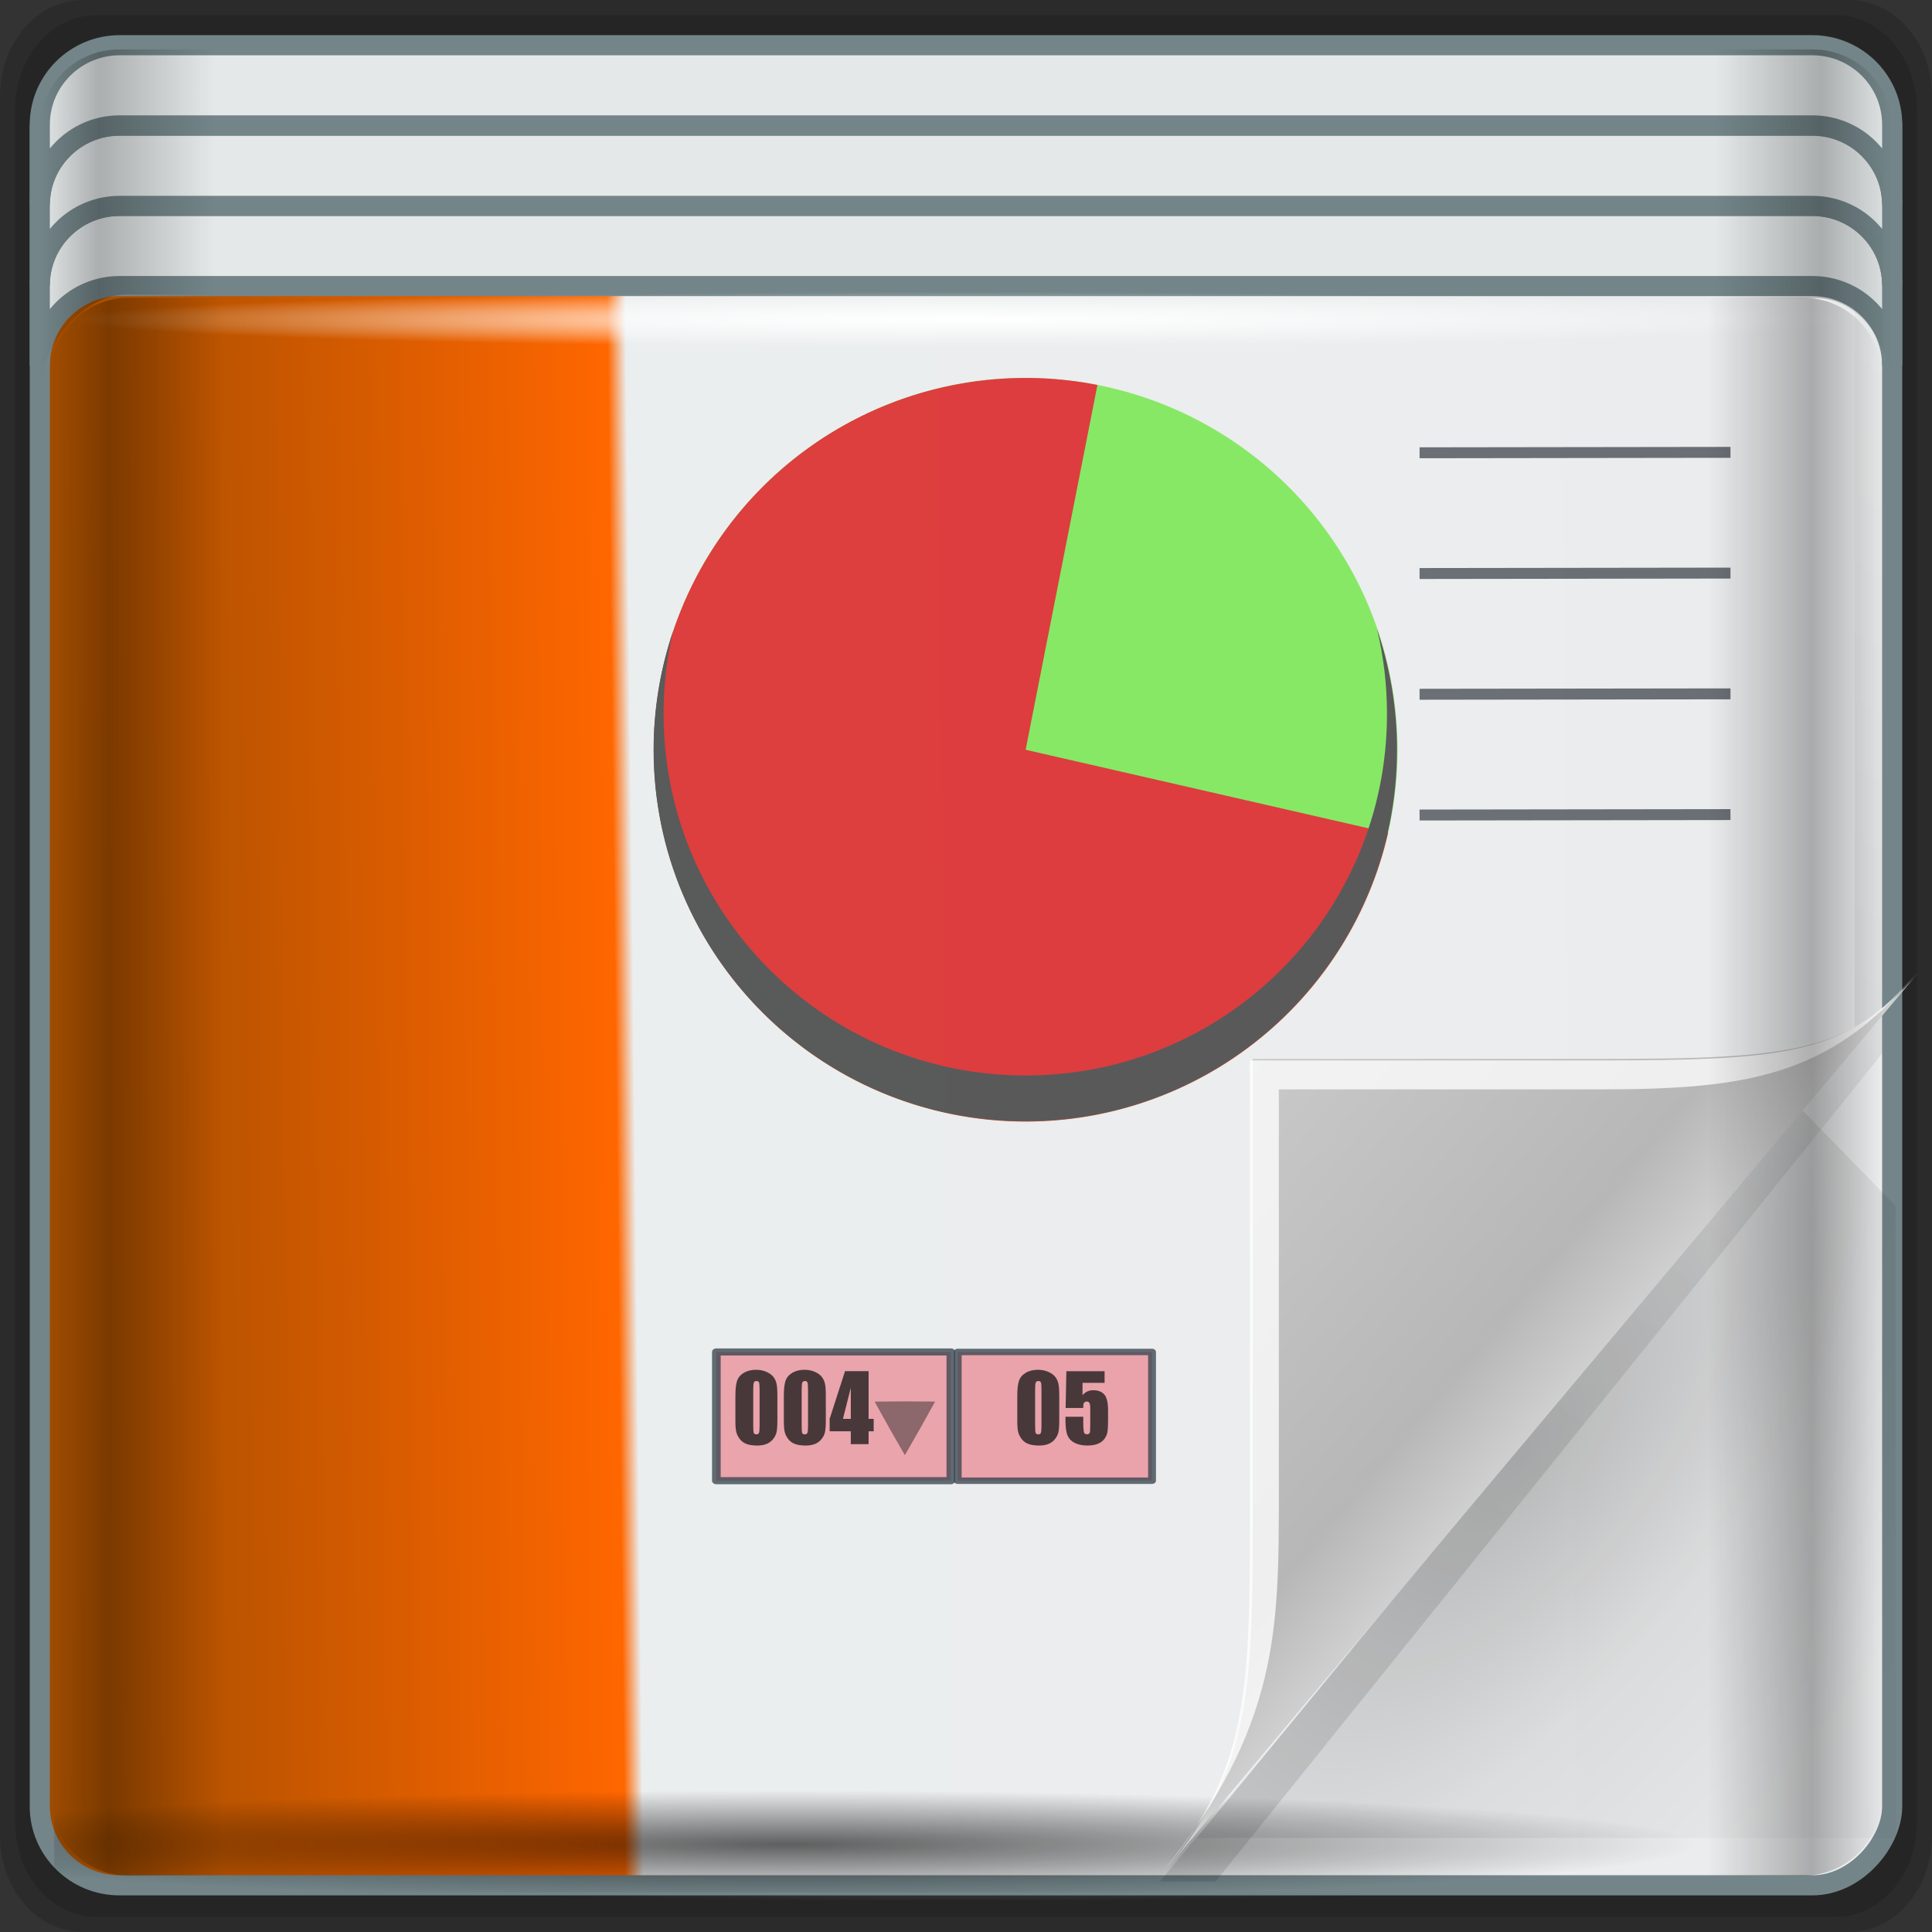<?xml version="1.0" encoding="UTF-8" standalone="no"?>
<!-- Created with Inkscape (http://www.inkscape.org/) -->

<svg
   xmlns:dc="http://purl.org/dc/elements/1.1/"
   xmlns:cc="http://creativecommons.org/ns#"
   xmlns:rdf="http://www.w3.org/1999/02/22-rdf-syntax-ns#"
   xmlns:svg="http://www.w3.org/2000/svg"
   xmlns="http://www.w3.org/2000/svg"
   xmlns:xlink="http://www.w3.org/1999/xlink"
   xmlns:sodipodi="http://sodipodi.sourceforge.net/DTD/sodipodi-0.dtd"
   xmlns:inkscape="http://www.inkscape.org/namespaces/inkscape"
   width="96"
   height="96"
   id="svg2"
   version="1.1"
   inkscape:version="0.48.5 r10040"
   sodipodi:docname="ooo-impress.svg">
  <rect width="100%" height="100%" fill="#333333" stroke="none"/>
  <script
     xlink:href=""
     id="script2985" />
  <defs
     id="defs4">
    <inkscape:path-effect
       is_visible="true"
       id="path-effect7300"
       effect="spiro" />
    <inkscape:path-effect
       is_visible="true"
       id="path-effect7296"
       effect="spiro" />
    <inkscape:path-effect
       is_visible="true"
       id="path-effect7294"
       effect="spiro" />
    <inkscape:path-effect
       effect="spiro"
       id="path-effect7288"
       is_visible="true" />
    <inkscape:path-effect
       effect="spiro"
       id="path-effect7284"
       is_visible="true" />
    <inkscape:path-effect
       is_visible="true"
       id="path-effect6748"
       effect="spiro" />
    <inkscape:path-effect
       effect="spiro"
       id="path-effect6744"
       is_visible="true" />
    <inkscape:path-effect
       is_visible="true"
       id="path-effect6725"
       effect="spiro" />
    <inkscape:path-effect
       effect="spiro"
       id="path-effect6721"
       is_visible="true" />
    <inkscape:path-effect
       is_visible="true"
       id="path-effect6717"
       effect="spiro" />
    <inkscape:path-effect
       is_visible="true"
       id="path-effect6707"
       effect="spiro" />
    <inkscape:path-effect
       effect="spiro"
       id="path-effect6703"
       is_visible="true" />
    <inkscape:path-effect
       is_visible="true"
       id="path-effect6699"
       effect="spiro" />
    <inkscape:path-effect
       effect="spiro"
       id="path-effect6695"
       is_visible="true" />
    <inkscape:path-effect
       effect="spiro"
       id="path-effect6691"
       is_visible="true" />
    <inkscape:path-effect
       is_visible="true"
       id="path-effect6687"
       effect="spiro" />
    <inkscape:path-effect
       is_visible="true"
       id="path-effect5984"
       effect="spiro" />
    <inkscape:path-effect
       effect="spiro"
       id="path-effect5956"
       is_visible="true" />
    <inkscape:path-effect
       is_visible="true"
       id="path-effect5954"
       effect="spiro" />
    <inkscape:path-effect
       effect="spiro"
       id="path-effect5948"
       is_visible="true" />
    <inkscape:path-effect
       is_visible="true"
       id="path-effect5946"
       effect="spiro" />
    <inkscape:path-effect
       effect="spiro"
       id="path-effect5944"
       is_visible="true" />
    <inkscape:path-effect
       is_visible="true"
       id="path-effect5936"
       effect="spiro" />
    <inkscape:path-effect
       effect="spiro"
       id="path-effect5934"
       is_visible="true" />
    <inkscape:path-effect
       is_visible="true"
       id="path-effect5932"
       effect="spiro" />
    <inkscape:path-effect
       effect="spiro"
       id="path-effect5924"
       is_visible="true" />
    <inkscape:path-effect
       is_visible="true"
       id="path-effect5920"
       effect="spiro" />
    <inkscape:path-effect
       effect="spiro"
       id="path-effect5916"
       is_visible="true" />
    <radialGradient
       r="43.199"
       fy="44.893"
       fx="13.948"
       cy="44.893"
       cx="13.948"
       gradientTransform="matrix(1.035,0,0,0.057,3.985,117.734)"
       gradientUnits="userSpaceOnUse"
       id="radialGradient5867"
       xlink:href="#linearGradient4133-5"
       inkscape:collect="always" />
    <linearGradient
       id="linearGradient4133-5"
       inkscape:collect="always">
      <stop
         id="stop4135-1"
         offset="0"
         style="stop-color:#ffffff;stop-opacity:1;" />
      <stop
         id="stop4137-0"
         offset="1"
         style="stop-color:#ffffff;stop-opacity:0;" />
    </linearGradient>
    <radialGradient
       r="43.199"
       fy="44.893"
       fx="13.948"
       cy="44.893"
       cx="13.948"
       gradientTransform="matrix(1.036,0,0,0.052,60.089,-64.305)"
       gradientUnits="userSpaceOnUse"
       id="radialGradient5869"
       xlink:href="#linearGradient4133-5"
       inkscape:collect="always" />
    <linearGradient
       y2="-19.958"
       x2="2.266"
       y1="-18.925"
       x1="93.398"
       spreadMethod="reflect"
       gradientTransform="matrix(1,0,0,0.991,-29.066,-60.494)"
       gradientUnits="userSpaceOnUse"
       id="linearGradient5871"
       xlink:href="#linearGradient3984-9-6"
       inkscape:collect="always" />
    <linearGradient
       gradientUnits="userSpaceOnUse"
       id="linearGradient3984-9-6"
       y2="33.101"
       x2="59.729"
       y1="33.426"
       x1="0.294">
      <stop
         offset="0"
         style="stop-color:#ebeced;stop-opacity:1;"
         id="stop3099-9-8" />
      <stop
         offset="0.679"
         style="stop-color:#ebeeef;stop-opacity:1;"
         id="stop3875-8-5" />
      <stop
         offset="0.689"
         style="stop-color:#ff6600;stop-opacity:1;"
         id="stop3873-1-8" />
      <stop
         offset="1"
         style="stop-color:#9e4c00;stop-opacity:1;"
         id="stop3101-7-8" />
    </linearGradient>
    <radialGradient
       r="41.47"
       fy="60.386"
       fx="39.592"
       cy="60.386"
       cx="39.592"
       gradientTransform="matrix(1.092,0,0,0.065,-33.156,116.013)"
       gradientUnits="userSpaceOnUse"
       id="radialGradient5873"
       xlink:href="#linearGradient4348-4"
       inkscape:collect="always" />
    <linearGradient
       id="linearGradient4348-4"
       inkscape:collect="always">
      <stop
         id="stop4350-8"
         offset="0"
         style="stop-color:#000000;stop-opacity:1;" />
      <stop
         id="stop4352-8"
         offset="1"
         style="stop-color:#000000;stop-opacity:0;" />
    </linearGradient>
    <linearGradient
       y2="11.141"
       x2="93.5"
       y1="11.141"
       x1="2.5"
       gradientTransform="matrix(1.011,0,0,1.004,-29.59,28.043)"
       gradientUnits="userSpaceOnUse"
       id="linearGradient5875"
       xlink:href="#linearGradient4160-1"
       inkscape:collect="always" />
    <linearGradient
       id="linearGradient4160-1">
      <stop
         style="stop-color:#000000;stop-opacity:0;"
         offset="0"
         id="stop4170-6" />
      <stop
         id="stop4186-6"
         offset="0.032"
         style="stop-color:#000000;stop-opacity:0.965;" />
      <stop
         id="stop4182-5"
         offset="0.094"
         style="stop-color:#000000;stop-opacity:0;" />
      <stop
         id="stop4180-0"
         offset="0.496"
         style="stop-color:#000000;stop-opacity:0;" />
      <stop
         id="stop4178-2"
         offset="0.905"
         style="stop-color:#000000;stop-opacity:0;" />
      <stop
         style="stop-color:#000000;stop-opacity:0.988;"
         offset="0.962"
         id="stop4184-0" />
      <stop
         style="stop-color:#000000;stop-opacity:0;"
         offset="1"
         id="stop4168-2" />
    </linearGradient>
    <radialGradient
       gradientUnits="userSpaceOnUse"
       gradientTransform="matrix(1.065,0,0,0.033,2.925,33.925)"
       r="29.024"
       fy="35.074"
       fx="-48.732"
       cy="35.074"
       cx="-48.732"
       id="radialGradient4210"
       xlink:href="#linearGradient4204"
       inkscape:collect="always" />
    <linearGradient
       id="linearGradient4204"
       inkscape:collect="always">
      <stop
         id="stop4206"
         offset="0"
         style="stop-color:#ffffff;stop-opacity:1;" />
      <stop
         id="stop4208"
         offset="1"
         style="stop-color:#ffffff;stop-opacity:0;" />
    </linearGradient>
    <radialGradient
       r="14.161"
       cy="47.141"
       cx="48.308"
       gradientTransform="matrix(0.8,0.677,-1.531,1.904,3.791,-48.144)"
       gradientUnits="userSpaceOnUse"
       id="radialGradient3333-6"
       xlink:href="#radialGradient3996-3-3"
       inkscape:collect="always" />
    <radialGradient
       gradientTransform="matrix(0.94,0.775,-1.798,2.18,88.131,-93.366)"
       gradientUnits="userSpaceOnUse"
       id="radialGradient3996-3-3"
       r="14.161"
       cy="47.141"
       cx="48.308">
      <stop
         offset="0"
         style="stop-color:#000000;stop-opacity:0.223"
         id="stop3954-3-6" />
      <stop
         offset="0.5"
         style="stop-color:#000000;stop-opacity:0.068"
         id="stop3958-3-6" />
      <stop
         offset="1"
         style="stop-color:#000000;stop-opacity:0.024"
         id="stop3956-4-0" />
    </radialGradient>
    <linearGradient
       gradientTransform="matrix(0.96,0,0,1,-75.741,27.02)"
       y2="4"
       x2="73"
       y1="52"
       x1="45"
       gradientUnits="userSpaceOnUse"
       id="linearGradient3335-7"
       xlink:href="#linearGradient4308-6-4"
       inkscape:collect="always" />
    <linearGradient
       gradientUnits="userSpaceOnUse"
       id="linearGradient4308-6-4"
       y2="4"
       x2="73"
       y1="52"
       x1="45">
      <stop
         offset="0"
         style="stop-color:#000000;stop-opacity:0.107"
         id="stop4304-4-4" />
      <stop
         offset="1"
         style="stop-color:#000000;stop-opacity:0"
         id="stop4306-3-9" />
    </linearGradient>
    <linearGradient
       gradientTransform="translate(-75.955,24.618)"
       y2="36"
       x2="37"
       y1="46.125"
       x1="48.992"
       gradientUnits="userSpaceOnUse"
       id="linearGradient3341-2"
       xlink:href="#linearGradient4280-6-9"
       inkscape:collect="always" />
    <linearGradient
       gradientUnits="userSpaceOnUse"
       id="linearGradient4280-6-9"
       y2="36"
       x2="37"
       y1="46.125"
       x1="48.992">
      <stop
         offset="0"
         style="stop-color:#cfcfcf;stop-opacity:1"
         id="stop4293-95-9" />
      <stop
         offset="0.21"
         style="stop-color:#b7b7b7;stop-opacity:1"
         id="stop4295-8-1" />
      <stop
         offset="1"
         style="stop-color:#c9c9c9;stop-opacity:1"
         id="stop4297-0-3" />
    </linearGradient>
    <linearGradient
       y2="54.297"
       x2="93.5"
       y1="54.297"
       x1="2.5"
       gradientTransform="translate(-29.042,27.99)"
       gradientUnits="userSpaceOnUse"
       id="linearGradient3310"
       xlink:href="#linearGradient4160"
       inkscape:collect="always" />
    <linearGradient
       id="linearGradient4160">
      <stop
         id="stop4170"
         offset="0"
         style="stop-color:#000000;stop-opacity:0;" />
      <stop
         style="stop-color:#000000;stop-opacity:0.965;"
         offset="0.032"
         id="stop4186" />
      <stop
         style="stop-color:#000000;stop-opacity:0;"
         offset="0.094"
         id="stop4182" />
      <stop
         style="stop-color:#000000;stop-opacity:0;"
         offset="0.496"
         id="stop4180" />
      <stop
         style="stop-color:#000000;stop-opacity:0;"
         offset="0.905"
         id="stop4178" />
      <stop
         id="stop4184"
         offset="0.962"
         style="stop-color:#000000;stop-opacity:0.988;" />
      <stop
         id="stop4168"
         offset="1"
         style="stop-color:#000000;stop-opacity:0;" />
    </linearGradient>
    <linearGradient
       y2="54.297"
       x2="93.5"
       y1="54.297"
       x1="2.5"
       gradientTransform="translate(-65.665,49.327)"
       gradientUnits="userSpaceOnUse"
       id="linearGradient4141"
       xlink:href="#linearGradient4160"
       inkscape:collect="always" />
    <linearGradient
       y2="54.297"
       x2="93.5"
       y1="54.297"
       x1="2.5"
       gradientTransform="translate(-65.665,49.327)"
       gradientUnits="userSpaceOnUse"
       id="linearGradient4141-4"
       xlink:href="#linearGradient4160-14"
       inkscape:collect="always" />
    <linearGradient
       id="linearGradient4160-14">
      <stop
         id="stop4170-0"
         offset="0"
         style="stop-color:#000000;stop-opacity:0;" />
      <stop
         style="stop-color:#000000;stop-opacity:0.965;"
         offset="0.032"
         id="stop4186-1" />
      <stop
         style="stop-color:#000000;stop-opacity:0;"
         offset="0.094"
         id="stop4182-7" />
      <stop
         style="stop-color:#000000;stop-opacity:0;"
         offset="0.496"
         id="stop4180-5" />
      <stop
         style="stop-color:#000000;stop-opacity:0;"
         offset="0.905"
         id="stop4178-0" />
      <stop
         id="stop4184-5"
         offset="0.962"
         style="stop-color:#000000;stop-opacity:0.988;" />
      <stop
         id="stop4168-0"
         offset="1"
         style="stop-color:#000000;stop-opacity:0;" />
    </linearGradient>
    <linearGradient
       y2="54.297"
       x2="93.5"
       y1="54.297"
       x1="2.5"
       gradientTransform="translate(-5e-7,-0.297)"
       gradientUnits="userSpaceOnUse"
       id="linearGradient4136"
       xlink:href="#linearGradient4160-14"
       inkscape:collect="always" />
  </defs>
  <sodipodi:namedview
     id="base"
     pagecolor="#ffffff"
     bordercolor="#666666"
     borderopacity="1.0"
     inkscape:pageopacity="0.0"
     inkscape:pageshadow="2"
     inkscape:zoom="4.6182204"
     inkscape:cx="7.9699137"
     inkscape:cy="53.456551"
     inkscape:current-layer="g3959"
     showgrid="false"
     inkscape:document-units="px"
     inkscape:grid-bbox="true"
     inkscape:showpageshadow="false"
     gridtolerance="1"
     guidetolerance="1"
     objecttolerance="1"
     inkscape:window-width="1280"
     inkscape:window-height="966"
     inkscape:window-x="0"
     inkscape:window-y="0"
     inkscape:window-maximized="1">
    <inkscape:grid
       type="xygrid"
       id="grid5809" />
  </sodipodi:namedview>
  <g
     id="layer1"
     inkscape:label="icona"
     inkscape:groupmode="layer"
     transform="translate(0,32)">
    <g
       transform="translate(29.042,-60.287)"
       id="g3959">
      <path
         inkscape:connector-curvature="0"
         style="opacity:0.15;fill:#000000;fill-opacity:1;stroke:none"
         d="m -24.921,28.287 c -2.288,0 -4.121,2.133 -4.121,4.783 l 0,86.434 c 0,2.649 1.833,4.783 4.121,4.783 l 87.758,0 c 2.288,0 4.121,-2.133 4.121,-4.783 l 0,-86.434 c 0,-2.649 -1.833,-4.783 -4.121,-4.783 l -87.758,0 z"
         id="path4992" />
      <path
         id="path4994"
         d="m -24.236,29.037 c -2.252,0 -4.056,2.1 -4.056,4.708 l 0,85.084 c 0,2.608 1.805,4.708 4.056,4.708 l 86.387,0 c 2.252,0 4.056,-2.1 4.056,-4.708 l 0,-85.084 c 0,-2.608 -1.805,-4.708 -4.056,-4.708 l -86.387,0 z"
         style="opacity:0.15;fill:#000000;fill-opacity:1;stroke:none"
         inkscape:connector-curvature="0" />
      <rect
         style="opacity:0.55;fill:url(#radialGradient5867);fill-opacity:1;stroke:none"
         id="rect4131"
         width="89.456"
         height="4.956"
         x="-26.301"
         y="117.831"
         rx="0"
         ry="4.956" />
      <rect
         ry="4.513"
         rx="0"
         y="-64.217"
         x="29.787"
         height="4.513"
         width="89.502"
         id="rect4141"
         style="opacity:0.55;fill:url(#radialGradient5869);fill-opacity:1;stroke:none"
         transform="matrix(0,1,-1,0,0,0)" />
      <path
         inkscape:connector-curvature="0"
         style="opacity:0;fill:#000000;fill-opacity:1;stroke:none"
         d="m -23.395,30.24 c -2.208,0 -3.982,1.763 -3.982,3.955 l 0,12.054 c 0,-2.192 1.775,-3.955 3.982,-3.955 l 84.705,0 c 2.208,0 3.982,1.763 3.982,3.955 l 0,-12.054 c 0,-2.192 -1.775,-3.955 -3.982,-3.955 l -84.705,0 z"
         id="rect4080" />
      <rect
         transform="scale(1,-1)"
         style="fill:url(#linearGradient5871);fill-opacity:1;stroke:#738589;stroke-width:1;stroke-miterlimit:4;stroke-opacity:1;stroke-dasharray:none"
         id="rect4133"
         width="92.045"
         height="91.218"
         x="-27.065"
         y="-121.967"
         rx="3.959"
         ry="3.923" />
      <path
         id="path4060"
         d="m -23.094,38.517 c -2.193,0 -3.971,1.769 -3.971,3.953 l 0,3.984 c 0,-2.183 1.777,-3.953 3.971,-3.953 l 84.103,0 c 2.193,0 3.971,1.769 3.971,3.953 l 0,-3.984 c 0,-2.183 -1.777,-3.953 -3.971,-3.953 l -84.103,0 z"
         style="fill:#e4e8e8;fill-opacity:1;stroke:#738589;stroke-width:1;stroke-miterlimit:4;stroke-opacity:1;stroke-dasharray:none"
         inkscape:connector-curvature="0" />
      <path
         inkscape:connector-curvature="0"
         style="fill:#e4e8e8;fill-opacity:1;stroke:#738589;stroke-width:1;stroke-miterlimit:4;stroke-opacity:1;stroke-dasharray:none"
         d="m -23.094,34.534 c -2.193,0 -3.971,1.769 -3.971,3.953 l 0,3.984 c 0,-2.183 1.777,-3.953 3.971,-3.953 l 84.103,0 c 2.193,0 3.971,1.769 3.971,3.953 l 0,-3.984 c 0,-2.183 -1.777,-3.953 -3.971,-3.953 l -84.103,0 z"
         id="path4062" />
      <rect
         style="opacity:0.6;fill:url(#radialGradient5873);fill-opacity:1;stroke:none"
         id="rect4338"
         width="90.579"
         height="5.4"
         x="-26.353"
         y="116.921" />
      <path
         id="path4351"
         d="m -23.094,30.534 c -2.193,0 -3.971,1.769 -3.971,3.953 l 0,3.984 c 0,-2.183 1.777,-3.953 3.971,-3.953 l 84.103,0 c 2.193,0 3.971,1.769 3.971,3.953 l 0,-3.984 c 0,-2.183 -1.777,-3.953 -3.971,-3.953 l -84.103,0 z"
         style="fill:#e4e8e8;fill-opacity:1;stroke:#738589;stroke-width:1;stroke-miterlimit:4;stroke-opacity:1;stroke-dasharray:none"
         inkscape:connector-curvature="0" />
      <path
         style="opacity:0.258;fill:url(#linearGradient5875);fill-opacity:1;stroke:none"
         d="m -23.11,30.743 c -2.193,0 -3.951,1.75 -3.951,3.924 l 0,13.058 c 0,-2.174 2.111,-4.806 4.304,-4.802 l 83.96,0.176 c 2.193,0.005 3.774,2.452 3.774,4.626 l 0,-13.058 c 0,-2.174 -1.758,-3.924 -3.951,-3.924 z"
         id="rect4358"
         inkscape:connector-curvature="0"
         sodipodi:nodetypes="sscsscsss" />
      <g
         id="g4111"
         transform="matrix(1.439,0,0,1.439,89.262,-6.324)">
        <path
           style="fill:url(#radialGradient4210);fill-opacity:1;fill-rule:nonzero"
           id="path4253"
           d="m -79.858,34.123 61.801,0 0,1.901 -61.801,0 z"
           inkscape:connector-curvature="0" />
        <g
           id="g4178">
          <path
             inkscape:connector-curvature="0"
             d="m -20.165,62.196 3.406,3.493 0,21.83 -24.12,0 z"
             id="path3934"
             style="fill:url(#radialGradient3333-6);fill-rule:nonzero" />
          <path
             inkscape:connector-curvature="0"
             d="m -18.166,29.02 0,31 -23.99,29 1.919,0 22.82,-28.344 0.21,-0.281 0,-0.375 0,-30 z"
             id="path3922"
             style="fill:url(#linearGradient3335-7);fill-rule:nonzero" />
          <path
             inkscape:connector-curvature="0"
             d="m -41.955,88.618 26,-31 c -2.329,2.776 -4.361,3 -11,3 h -12 v 15 c 0,6.644 0.044,9.37 -3,13 z"
             id="path4278"
             style="fill:url(#linearGradient3341-2);fill-rule:nonzero" />
          <path
             d="m -16.054,57.669 c -2.329,2.776 -4.361,3 -11,3 h -12 v 15 c 0,6.644 0.044,9.37 -3,13 4,-5 4,-8.357 4,-13 v -14 h 11 c 5,0 8.041,-0.382 11,-4 z"
             id="path4282"
             style="fill:#ffffff;fill-opacity:0.771;fill-rule:nonzero"
             inkscape:connector-curvature="0" />
        </g>
      </g>
    </g>
  </g>
  <g
     inkscape:groupmode="layer"
     id="layer2"
     inkscape:label="simboli"
     sodipodi:insensitive="true">
    <g
       transform="scale(1.105,0.905)"
       style="font-size:32.522px;font-style:normal;font-variant:normal;font-weight:bold;font-stretch:normal;line-height:125%;letter-spacing:0px;word-spacing:0px;opacity:0.89;fill:#000000;fill-opacity:0.118;stroke:#f7f9fc;stroke-width:1.07;stroke-miterlimit:4;stroke-opacity:1;font-family:Courier New;-inkscape-font-specification:Courier New Bold"
       id="text6006">
      <g
         id="g7232"
         transform="translate(0,4.42)">
        <rect
           ry="0"
           y="69.81"
           x="32.213"
           height="7.068"
           width="10.544"
           id="rect6811"
           style="opacity:0.775;fill:#e73647;fill-opacity:0.58;stroke:#22303c;stroke-width:0.389;stroke-linecap:round;stroke-linejoin:round;stroke-miterlimit:4;stroke-opacity:1;stroke-dasharray:none;stroke-dashoffset:0" />
        <rect
           style="opacity:0.775;fill:#e73647;fill-opacity:0.58;stroke:#22303c;stroke-width:0.354;stroke-linecap:round;stroke-linejoin:round;stroke-miterlimit:4;stroke-opacity:1;stroke-dasharray:none;stroke-dashoffset:0"
           id="rect6813"
           width="8.737"
           height="7.068"
           x="43.067"
           y="69.81"
           ry="0" />
        <g
           id="text6827"
           style="font-size:4px;line-height:125%;opacity:0.775;fill:#000000;fill-opacity:1;stroke:none;font-family:Impact;-inkscape-font-specification:Impact Bold"
           transform="matrix(1.014,0,0,1.267,-34.88,47.453)">
          <path
             inkscape:connector-curvature="0"
             id="path6841"
             d="m 68.873,19.549 0,1.055 c -2e-6,0.24 -0.013,0.414 -0.039,0.523 -0.026,0.109 -0.08,0.212 -0.162,0.307 -0.082,0.095 -0.181,0.163 -0.297,0.205 -0.116,0.042 -0.245,0.062 -0.389,0.062 -0.189,0 -0.346,-0.021 -0.471,-0.064 -0.125,-0.044 -0.225,-0.113 -0.299,-0.205 -0.074,-0.092 -0.127,-0.189 -0.158,-0.291 -0.031,-0.103 -0.047,-0.266 -0.047,-0.488 l 0,-1.104 c 0,-0.29 0.025,-0.508 0.074,-0.652 0.051,-0.145 0.15,-0.26 0.299,-0.348 0.15,-0.087 0.331,-0.131 0.543,-0.131 0.173,4e-6 0.328,0.031 0.465,0.092 0.137,0.06 0.239,0.133 0.307,0.221 0.068,0.087 0.113,0.186 0.137,0.295 0.025,0.109 0.037,0.284 0.037,0.523 M 68.084,19.283 c -10e-7,-0.168 -0.009,-0.273 -0.025,-0.314 -0.016,-0.043 -0.053,-0.064 -0.113,-0.064 -0.059,3e-6 -0.098,0.023 -0.117,0.068 -0.018,0.044 -0.027,0.148 -0.027,0.311 l 0,1.543 c -10e-7,0.184 0.009,0.294 0.025,0.332 0.018,0.038 0.057,0.057 0.115,0.057 0.059,10e-7 0.097,-0.022 0.115,-0.066 0.018,-0.044 0.027,-0.144 0.027,-0.299 l 0,-1.566" />
          <path
             inkscape:connector-curvature="0"
             id="path6843"
             d="m 71.021,19.549 0,1.055 c -2e-6,0.24 -0.013,0.414 -0.039,0.523 -0.026,0.109 -0.08,0.212 -0.162,0.307 -0.082,0.095 -0.181,0.163 -0.297,0.205 -0.116,0.042 -0.245,0.062 -0.389,0.062 -0.189,0 -0.346,-0.021 -0.471,-0.064 -0.125,-0.044 -0.225,-0.113 -0.299,-0.205 -0.074,-0.092 -0.127,-0.189 -0.158,-0.291 -0.031,-0.103 -0.047,-0.266 -0.047,-0.488 l 0,-1.104 c 0,-0.29 0.025,-0.508 0.074,-0.652 0.051,-0.145 0.15,-0.26 0.299,-0.348 0.15,-0.087 0.331,-0.131 0.543,-0.131 0.173,4e-6 0.328,0.031 0.465,0.092 0.137,0.06 0.239,0.133 0.307,0.221 0.068,0.087 0.113,0.186 0.137,0.295 0.025,0.109 0.037,0.284 0.037,0.523 M 70.232,19.283 c -1e-6,-0.168 -0.009,-0.273 -0.025,-0.314 -0.016,-0.043 -0.053,-0.064 -0.113,-0.064 -0.059,3e-6 -0.098,0.023 -0.117,0.068 -0.018,0.044 -0.027,0.148 -0.027,0.311 l 0,1.543 c -10e-7,0.184 0.009,0.294 0.025,0.332 0.018,0.038 0.057,0.057 0.115,0.057 0.059,1e-6 0.097,-0.022 0.115,-0.066 0.018,-0.044 0.027,-0.144 0.027,-0.299 l 0,-1.566" />
          <path
             inkscape:connector-curvature="0"
             id="path6845"
             d="m 72.918,18.478 0,2.066 0.225,0 0,0.539 -0.225,0 0,0.557 -0.789,0 0,-0.557 -0.938,0 0,-0.539 0.682,-2.066 1.045,0 m -0.789,2.066 0,-1.346 -0.348,1.346 0.348,0" />
        </g>
        <g
           id="text6831"
           style="font-size:4px;line-height:125%;opacity:0.775;fill:#000000;fill-opacity:1;stroke:none;font-family:Impact;-inkscape-font-specification:Impact Bold"
           transform="matrix(1.014,0,0,1.267,-34.372,47.453)">
          <path
             inkscape:connector-curvature="0"
             id="path6836"
             d="m 80.873,19.549 0,1.055 c -2e-6,0.24 -0.013,0.414 -0.039,0.523 -0.026,0.109 -0.08,0.212 -0.162,0.307 -0.082,0.095 -0.181,0.163 -0.297,0.205 -0.116,0.042 -0.245,0.062 -0.389,0.062 -0.189,0 -0.346,-0.021 -0.471,-0.064 -0.125,-0.044 -0.225,-0.113 -0.299,-0.205 -0.074,-0.092 -0.127,-0.189 -0.158,-0.291 -0.031,-0.103 -0.047,-0.266 -0.047,-0.488 l 0,-1.104 c 0,-0.29 0.025,-0.508 0.074,-0.652 0.051,-0.145 0.15,-0.26 0.299,-0.348 0.15,-0.087 0.331,-0.131 0.543,-0.131 0.173,4e-6 0.328,0.031 0.465,0.092 0.137,0.06 0.239,0.133 0.307,0.221 0.068,0.087 0.113,0.186 0.137,0.295 0.025,0.109 0.037,0.284 0.037,0.523 M 80.084,19.283 c -10e-7,-0.168 -0.009,-0.273 -0.025,-0.314 -0.016,-0.043 -0.053,-0.064 -0.113,-0.064 -0.059,3e-6 -0.098,0.023 -0.117,0.068 -0.018,0.044 -0.027,0.148 -0.027,0.311 l 0,1.543 c -10e-7,0.184 0.009,0.294 0.025,0.332 0.018,0.038 0.057,0.057 0.115,0.057 0.059,10e-7 0.097,-0.022 0.115,-0.066 0.018,-0.044 0.027,-0.144 0.027,-0.299 l 0,-1.566" />
          <path
             inkscape:connector-curvature="0"
             id="path6838"
             d="m 82.883,18.478 0,0.506 -0.979,0 0,0.537 c 0.122,-0.145 0.28,-0.217 0.473,-0.217 0.217,2e-6 0.382,0.061 0.492,0.184 0.112,0.121 0.168,0.355 0.168,0.701 l 0,0.451 c -2e-6,0.224 -0.011,0.389 -0.033,0.494 -0.021,0.104 -0.066,0.201 -0.137,0.291 -0.07,0.089 -0.169,0.157 -0.295,0.205 -0.125,0.047 -0.278,0.07 -0.459,0.07 -0.203,0 -0.382,-0.035 -0.537,-0.105 -0.155,-0.072 -0.265,-0.178 -0.33,-0.318 -0.065,-0.141 -0.098,-0.358 -0.098,-0.652 l 0,-0.172 0.789,0 0,0.197 c 0,0.204 0.007,0.35 0.021,0.436 0.014,0.086 0.064,0.129 0.148,0.129 0.039,1e-6 0.07,-0.012 0.094,-0.037 0.025,-0.025 0.038,-0.051 0.039,-0.08 0.003,-0.029 0.005,-0.153 0.008,-0.373 l 0,-0.627 c -10e-7,-0.118 -0.012,-0.199 -0.037,-0.242 -0.025,-0.043 -0.066,-0.064 -0.123,-0.064 -0.036,2e-6 -0.067,0.011 -0.092,0.033 -0.025,0.022 -0.041,0.046 -0.049,0.072 -0.006,0.025 -0.01,0.083 -0.01,0.176 l -0.781,0 0.033,-1.594 1.693,0" />
        </g>
        <path
           sodipodi:type="star"
           style="opacity:0.775;fill:#000000;fill-opacity:0.58;stroke:none"
           id="path6874"
           sodipodi:sides="3"
           sodipodi:cx="42.195511"
           sodipodi:cy="20.525766"
           sodipodi:r1="2.0760834"
           sodipodi:r2="1.0495394"
           sodipodi:arg1="1.5707963"
           sodipodi:arg2="2.6179939"
           inkscape:flatsided="false"
           inkscape:rounded="0"
           inkscape:randomized="0"
           d="m 42.196,22.602 -0.909,-1.551 -0.889,-1.563 1.798,-0.011 1.798,0.011 -0.889,1.563 z"
           transform="matrix(0.756,0,0,0.944,8.789,54.139)"
           inkscape:transform-center-y="0.438461" />
        <g
           id="g7271"
           transform="matrix(1.079,0,0,1.079,-1.857,-6.226)"
           style="opacity:0.829">
          <path
             transform="matrix(0.743,0,0,0.907,20.094,-10.853)"
             d="m 53.66,55.874 a 20.859,20.859 0 1 1 -41.718,0 20.859,20.859 0 1 1 41.718,0 z"
             sodipodi:ry="20.858912"
             sodipodi:rx="20.858912"
             sodipodi:cy="55.874458"
             sodipodi:cx="32.801037"
             id="path7262"
             style="fill:#64e736;fill-opacity:1;stroke:none"
             sodipodi:type="arc" />
          <path
             sodipodi:end="4.906649"
             sodipodi:start="0.2252768"
             sodipodi:type="arc"
             style="fill:#d80000;fill-opacity:1;stroke:none"
             id="path7269"
             sodipodi:cx="32.801037"
             sodipodi:cy="55.874458"
             sodipodi:rx="20.858912"
             sodipodi:ry="20.858912"
             d="M 53.133,60.534 A 20.859,20.859 0 1 1 36.828,35.408 l -4.027,20.467 z"
             transform="matrix(0.743,0,0,0.907,20.094,-10.853)" />
          <path
             inkscape:connector-curvature="0"
             id="path7264"
             d="m 59.106,33.673 c 0.274,1.387 0.418,2.846 0.418,4.336 0,10.167 -6.735,18.391 -15.062,18.391 -8.327,0 -15.086,-8.224 -15.086,-18.391 0,-1.45 0.135,-2.869 0.395,-4.222 -0.52,1.892 -0.812,3.93 -0.812,6.036 0,10.446 6.948,18.901 15.503,18.901 8.556,0 15.48,-8.455 15.48,-18.901 0,-2.149 -0.295,-4.224 -0.836,-6.149 z"
             style="fill:#272727;fill-opacity:1;stroke:none" />
        </g>
        <path
           style="opacity:0.731;fill:none;stroke:#252e35;stroke-width:0.6;stroke-linecap:butt;stroke-linejoin:miter;stroke-miterlimit:4;stroke-opacity:1;stroke-dasharray:none"
           d="m 63.835,27.069 13.981,-0.023"
           id="path7286"
           inkscape:path-effect="#path-effect7288"
           inkscape:original-d="m 63.834954,27.069414 13.980687,-0.023"
           inkscape:connector-curvature="0" />
        <path
           inkscape:connector-curvature="0"
           inkscape:original-d="m 63.834954,40.329204 13.980687,-0.023"
           inkscape:path-effect="#path-effect7296"
           id="path7290"
           d="m 63.835,40.329 13.981,-0.023"
           style="opacity:0.731;fill:none;stroke:#252e35;stroke-width:0.6;stroke-linecap:butt;stroke-linejoin:miter;stroke-miterlimit:4;stroke-opacity:1;stroke-dasharray:none" />
        <path
           style="opacity:0.731;fill:none;stroke:#252e35;stroke-width:0.6;stroke-linecap:butt;stroke-linejoin:miter;stroke-miterlimit:4;stroke-opacity:1;stroke-dasharray:none"
           d="m 63.835,33.699 13.981,-0.023"
           id="path7292"
           inkscape:path-effect="#path-effect7294"
           inkscape:original-d="m 63.834954,33.699309 13.980687,-0.023"
           inkscape:connector-curvature="0" />
        <path
           inkscape:connector-curvature="0"
           inkscape:original-d="m 63.834954,20.439519 13.980687,-0.023"
           inkscape:path-effect="#path-effect7300"
           id="path7298"
           d="m 63.835,20.44 13.981,-0.023"
           style="opacity:0.731;fill:none;stroke:#252e35;stroke-width:0.6;stroke-linecap:butt;stroke-linejoin:miter;stroke-miterlimit:4;stroke-opacity:1;stroke-dasharray:none" />
      </g>
    </g>
  </g>
  <g
     inkscape:groupmode="layer"
     id="layer3"
     inkscape:label="luci/ombre-superiori"
     style="display:inline"
     sodipodi:insensitive="true">
    <path
       inkscape:transform-center-y="-102.51261"
       inkscape:transform-center-x="-35.678407"
       id="rect4371"
       d="m 6.406,14.797 c -2.169,0 -3.906,1.742 -3.906,3.906 l 0,70.594 c 0,2.164 1.738,3.906 3.906,3.906 l 83.188,0 c 2.169,0 3.906,-1.742 3.906,-3.906 l 0,-70.594 c 0,-2.164 -1.738,-3.906 -3.906,-3.906 l -83.188,0 z"
       style="opacity:0.28;fill:url(#linearGradient4136);fill-opacity:1;stroke:none"
       inkscape:connector-curvature="0" />
  </g>
</svg>
